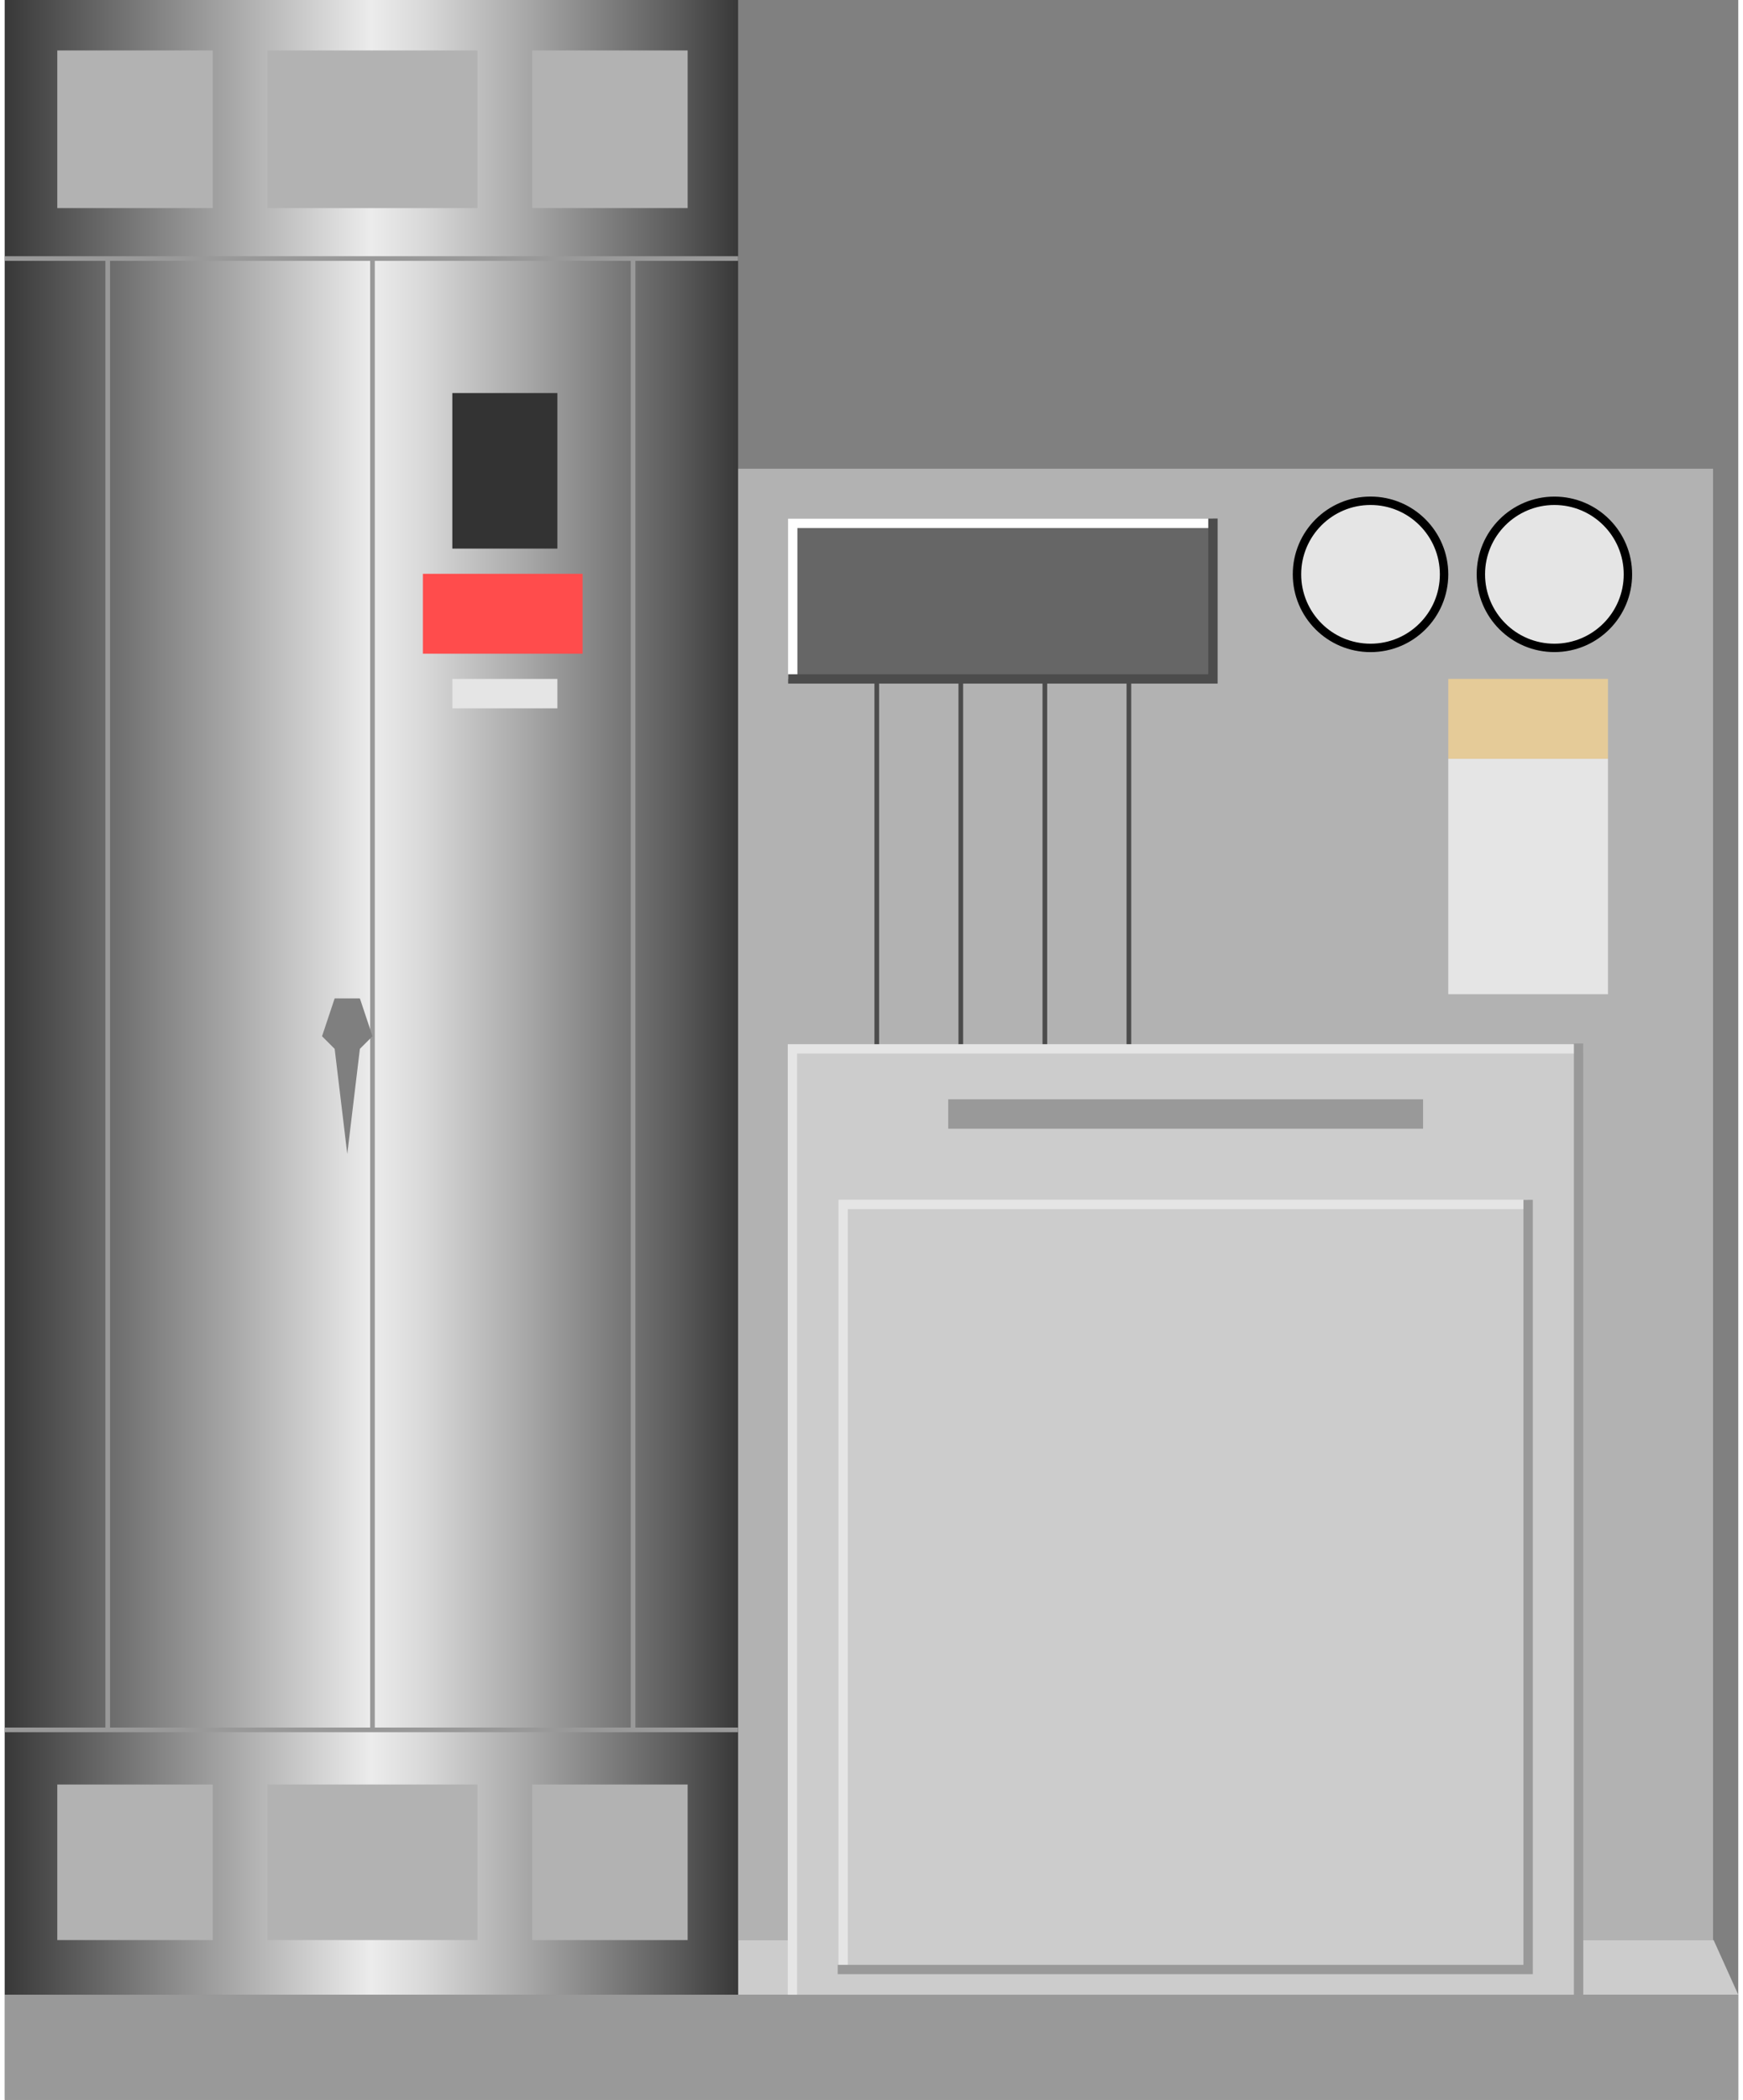 <!DOCTYPE svg PUBLIC "-//W3C//DTD SVG 1.1//EN" "http://www.w3.org/Graphics/SVG/1.1/DTD/svg11.dtd"><svg version="1.1" xmlns="http://www.w3.org/2000/svg" xmlns:xlink="http://www.w3.org/1999/xlink" width="93px" height="112px" viewBox="0 0 92.908 112.5" enable-background="new 0 0 92.908 112.5" xml:space="preserve">
<rect x="0" y="0" width="92.908" height="112.5" fill="#808080" stroke="none"/>
<g id="Group_SteamBoilerBody">
	<path fill="#B2B2B2" d="M37.706,25.113h53.85v78.829h-53.85V25.113z" />
	<path fill="#CCCCCC" d="M39.304,103.941h52.283l1.32,2.928H39.304V103.941z" />
</g>
<g id="Group_HotWaterBoilerBody">
	<linearGradient id="SVGID_1_" gradientUnits="userSpaceOnUse" x1="0.001" y1="53.435" x2="39.304" y2="53.435">
		<stop offset="0" style="stop-color:#383838" />
		<stop offset="0.5" style="stop-color:#ECECEC" />
		<stop offset="0.57" style="stop-color:#D9D9D9" />
		<stop offset="0.71" style="stop-color:#A8A8A8" />
		<stop offset="0.92" style="stop-color:#5A5A5A" />
		<stop offset="1" style="stop-color:#383838" />
	</linearGradient>
	<path fill="url(#SVGID_1_)" d="M0.001,0h39.303v106.869H0.001V0z" />
	<path fill="none" d="M0.001,0h39.303v106.869H0.001V0" />
	<path fill="none" stroke="#999999" stroke-width="0.25" d="M0.001,13.852h39.303" />
	<path fill="none" stroke="#999999" stroke-width="0.25" d="M39.304,92.68H0.001" />
	<path fill="none" stroke="#999999" stroke-width="0.25" d="M5.52,92.68V13.852" />
	<path fill="none" stroke="#999999" stroke-width="0.25" d="M33.673,13.852V92.68" />
	<path fill="none" stroke="#999999" stroke-width="0.25" d="M19.709,92.68V13.852" />
	<path fill="#7F7F7F" d="M17.006,55.518l0.676-2.027h1.352l0.676,2.027l-0.676,0.676l-0.676,5.63l-0.676-5.63L17.006,55.518z" />
	<path fill="#B2B2B2" d="M2.817,2.703h8.334v8.446H2.817V2.703z" />
	<path fill="#B2B2B2" d="M14.078,2.703h11.261v8.446H14.078V2.703z" />
	<path fill="#B2B2B2" d="M28.268,2.703h8.333v8.446h-8.333V2.703z" />
	<path fill="#B2B2B2" d="M2.817,95.607h8.334v8.334H2.817V95.607z" />
	<path fill="#B2B2B2" d="M14.078,95.607h11.261v8.334H14.078V95.607z" />
	<path fill="#B2B2B2" d="M28.268,95.607h8.333v8.334h-8.333V95.607z" />
</g>
<g id="Group_HotWaterBoilerControlPanel">
	<path fill="#FF4C4C" d="M22.411,35.022h8.559v-4.279h-8.559V35.022z" />
	<path fill="#E5E5E5" d="M23.989,36.374h5.63v1.576h-5.63V36.374z" />
</g>
<g id="Group_BoilerBase">
	<path fill="#999999" d="M0.001,112.5h92.906v-5.631H0.001V112.5z" />
</g>
<g id="Group_Manometer">
	<circle cx="83.054" cy="30.771" r="4.165" />
	<circle fill="#E5E5E5" cx="83.053" cy="30.771" r="3.716" />
</g>
<g id="Group_PressureGauge">
	<circle cx="73.199" cy="30.771" r="4.167" />
	<circle fill="#E5E5E5" cx="73.199" cy="30.771" r="3.716" />
</g>
<g id="Group_SteamBoilerControlPanel">
	<path fill="#E5E5E5" d="M77.366,40.653h8.559v12.612h-8.559V40.653z" />
	<path fill="#E5CB98" d="M77.366,40.653h8.559v-4.279h-8.559V40.653z" />
</g>
<g id="Group_ControlCircuitJunctionBox">
	<path fill="none" stroke="#4C4C4C" stroke-width="0.25" d="M46.736,36.374v19.82" />
	<path fill="none" stroke="#4C4C4C" stroke-width="0.25" d="M51.24,36.374v19.82" />
	<path fill="none" stroke="#4C4C4C" stroke-width="0.25" d="M55.745,36.374v19.82" />
	<path fill="none" stroke="#4C4C4C" stroke-width="0.25" d="M60.249,36.374v19.82" />
	<path fill="#666666" d="M42.232,28.041h22.522v8.333H42.232V28.041z" />
	<path fill="none" stroke="#FFFFFF" stroke-width="0.5" d="M42.232,36.374v-8.333h22.522" />
	<path fill="none" stroke="#4C4C4C" stroke-width="0.5" d="M41.986,36.374h22.769v-8.593" />
</g>
<g id="Group_AccessDoor">
	<path fill="#CCCCCC" d="M42.232,56.194h42.117v50.675H42.232V56.194z" />
	<path fill="none" stroke="#E5E5E5" stroke-width="0.5" d="M42.216,106.869V56.194h42.363" />
	<path fill="none" stroke="#E5E5E5" stroke-width="0.5" d="M44.934,105.518v-40.99h36.712" />
	<path fill="none" stroke="#999999" stroke-width="0.5" d="M44.642,105.518h37.004V64.281" />
	<path fill="none" stroke="#999999" stroke-width="0.5" d="M42.232,107.52h42.117V55.906" />
	<path fill="#999999" d="M50.565,58.896h25.45v1.576h-25.45V58.896z" />
</g>
<g id="Group_Thermostat">
	<path fill="#333333" d="M23.989,29.392h5.63v-8.333h-5.63V29.392z" />
</g>
</svg>